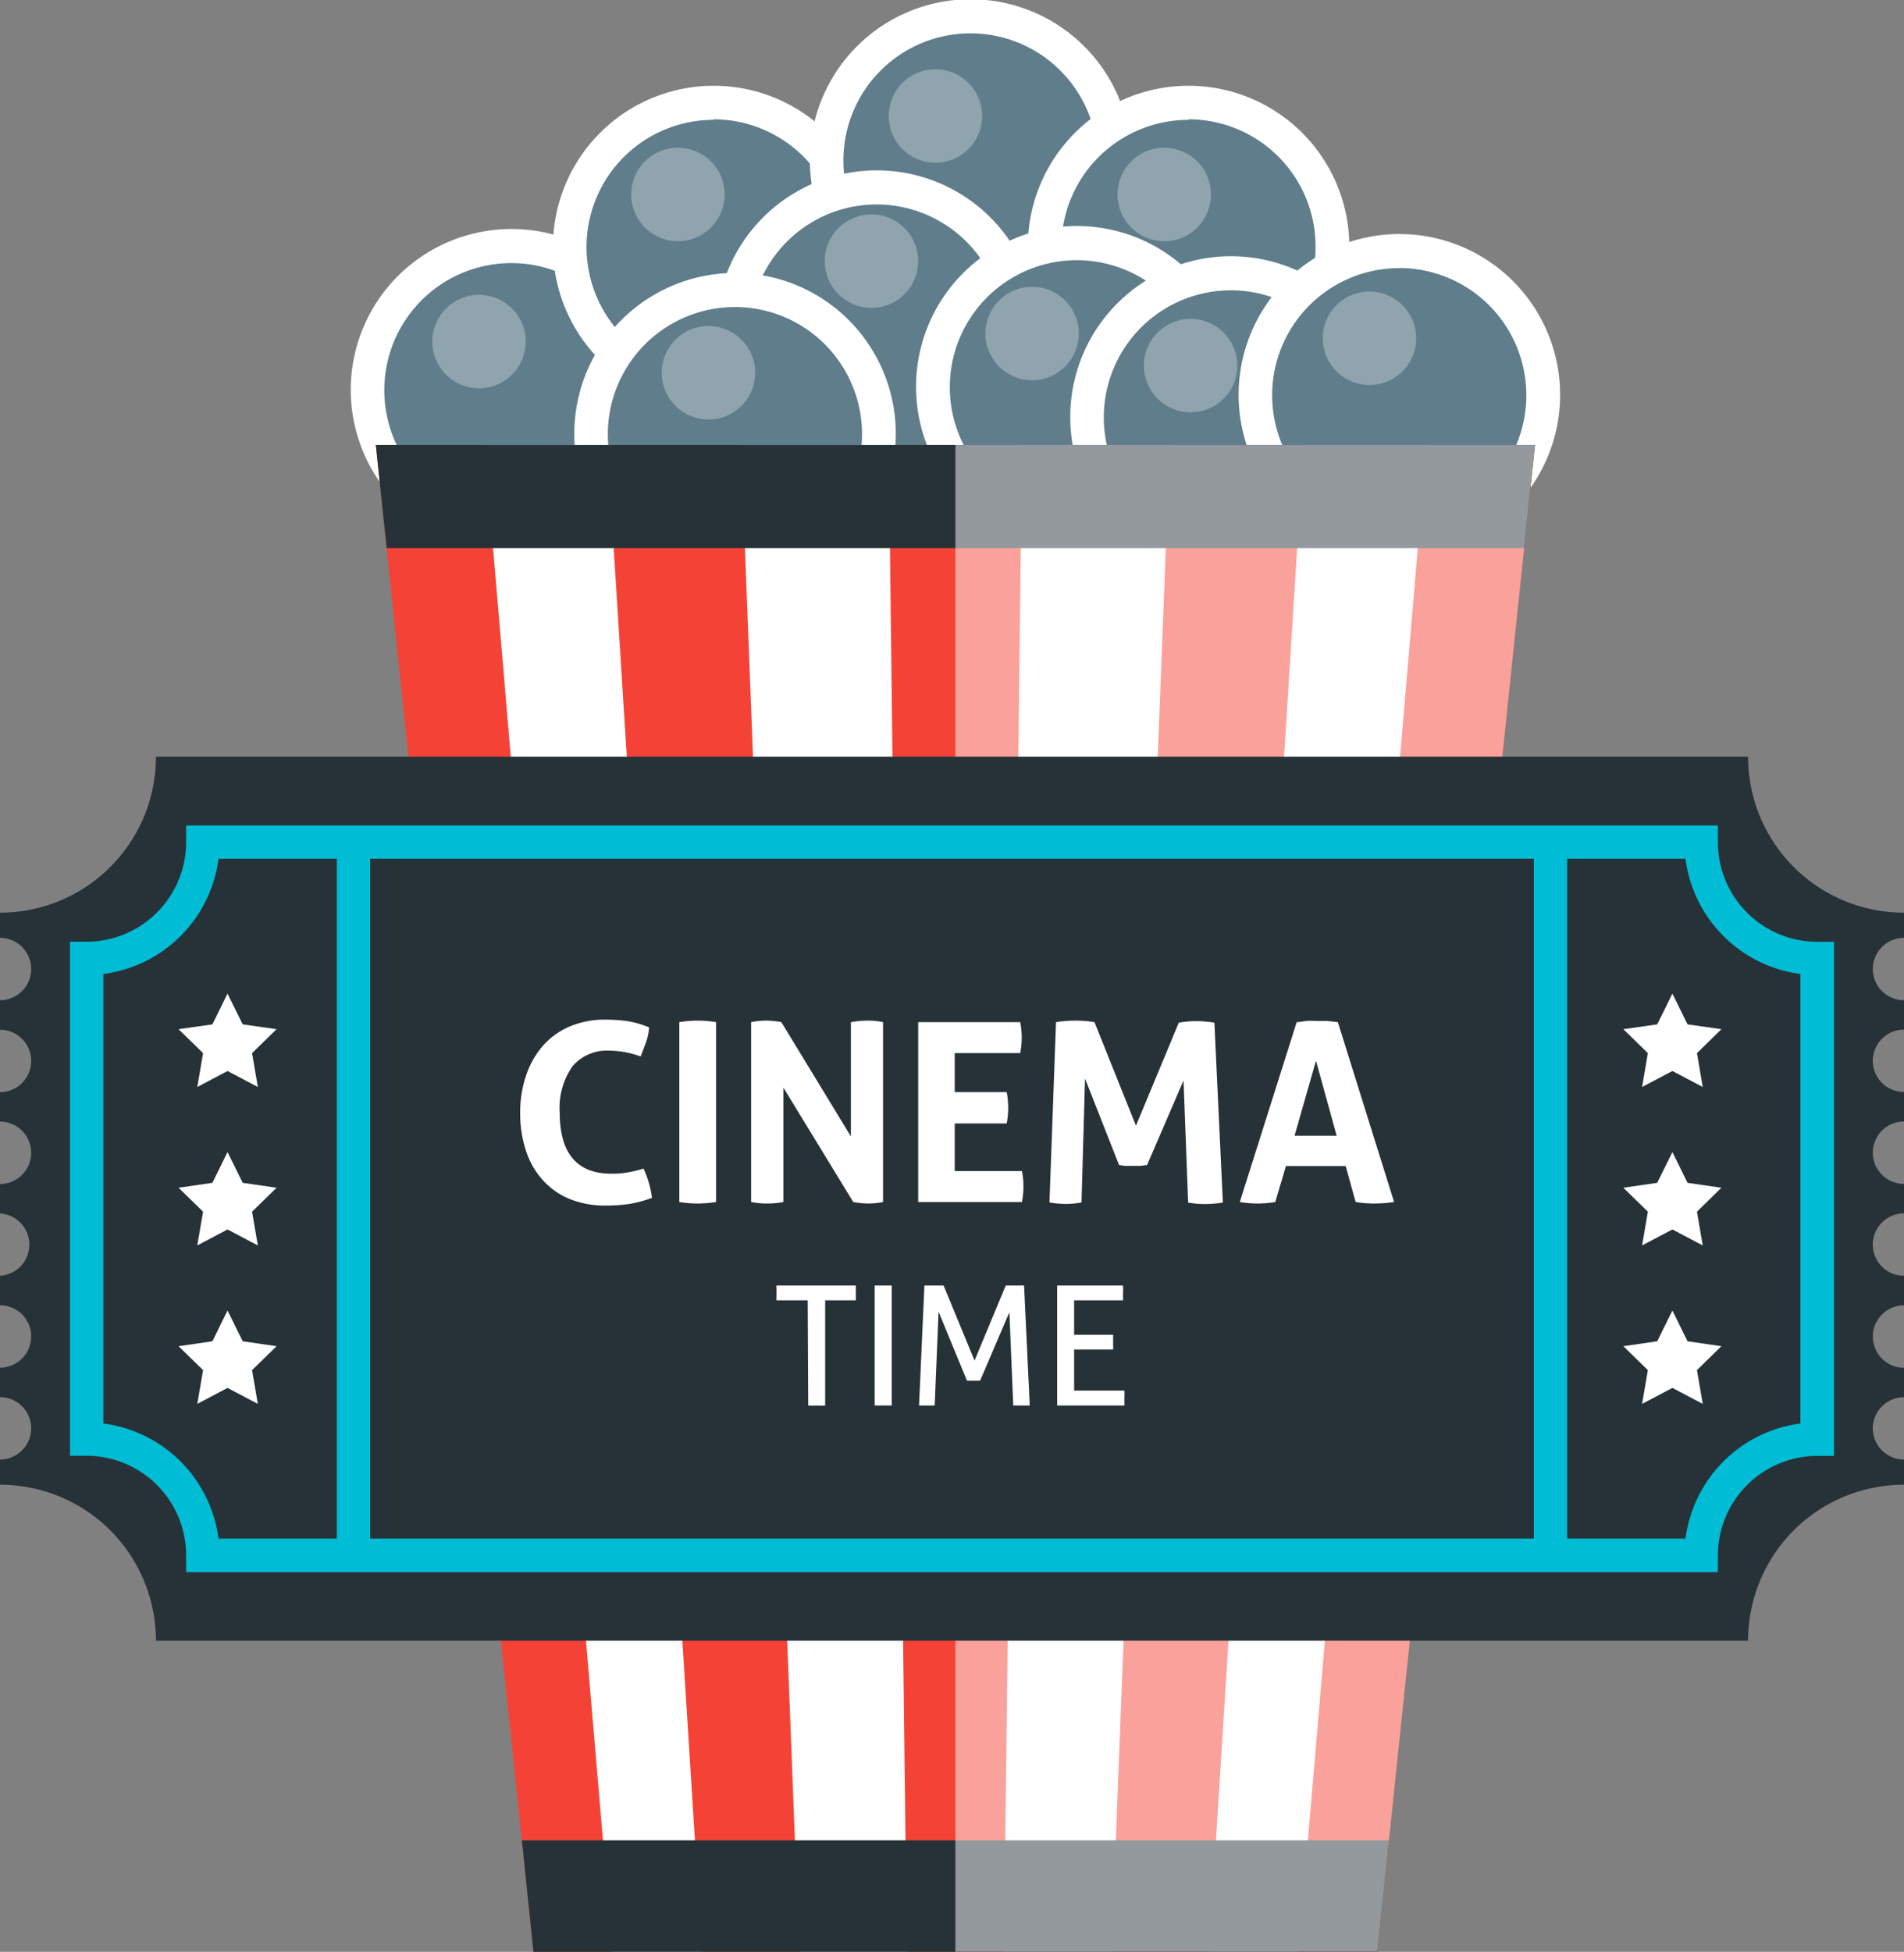 <svg xmlns="http://www.w3.org/2000/svg" viewBox="0 0 177.67 182.06"><rect x="0" y="0" width="177.67" height="182.06" fill="#808080" stroke="none"/><defs><style>.cls-1{isolation:isolate;}.cls-2{fill:#607d8b;}.cls-3,.cls-4{fill:#fff;}.cls-4,.cls-7{mix-blend-mode:overlay;}.cls-4{opacity:0.3;}.cls-5{fill:#f44336;}.cls-6{fill:#263238;}.cls-7{opacity:0.5;}.cls-8{fill:#00bcd4;}</style></defs><g class="cls-1"><g id="Layer_1" data-name="Layer 1"><circle class="cls-2" cx="47.73" cy="36.4" r="13.41" transform="translate(4.14 77.66) rotate(-80.76)"/><path class="cls-3" d="M47.73,51.36a15,15,0,1,1,15-15A15,15,0,0,1,47.73,51.36Zm0-26.82A11.86,11.86,0,1,0,59.58,36.4,11.87,11.87,0,0,0,47.73,24.54Z"/><circle class="cls-4" cx="44.7" cy="31.86" r="4.36"/><circle class="cls-2" cx="66.6" cy="22.99" r="13.41"/><path class="cls-3" d="M66.6,38a15,15,0,1,1,15-15A15,15,0,0,1,66.6,38Zm0-26.82A11.86,11.86,0,1,0,78.45,23,11.87,11.87,0,0,0,66.6,11.13Z"/><circle class="cls-2" cx="90.57" cy="14.97" r="13.41"/><path class="cls-3" d="M90.57,29.93a15,15,0,1,1,15-15A15,15,0,0,1,90.57,29.93Zm0-26.82A11.86,11.86,0,1,0,102.42,15,11.86,11.86,0,0,0,90.57,3.11Z"/><circle class="cls-2" cx="110.91" cy="22.99" r="13.41"/><path class="cls-3" d="M110.91,38a15,15,0,1,1,15-15A15,15,0,0,1,110.91,38Zm0-26.82A11.86,11.86,0,1,0,122.76,23,11.86,11.86,0,0,0,110.91,11.13Z"/><circle class="cls-2" cx="81.81" cy="30.92" r="13.41" transform="translate(37.74 106.46) rotate(-80.45)"/><path class="cls-3" d="M81.81,45.89a15,15,0,1,1,15-15A15,15,0,0,1,81.81,45.89Zm0-26.82A11.85,11.85,0,1,0,93.66,30.92,11.87,11.87,0,0,0,81.81,19.07Z"/><circle class="cls-2" cx="68.59" cy="40.49" r="13.41" transform="translate(17.93 101.96) rotate(-81.06)"/><path class="cls-3" d="M68.59,55.46a15,15,0,1,1,15-15A15,15,0,0,1,68.59,55.46Zm0-26.82A11.86,11.86,0,1,0,80.44,40.49,11.86,11.86,0,0,0,68.59,28.64Z"/><circle class="cls-2" cx="100.48" cy="36.12" r="13.41"/><path class="cls-3" d="M100.48,51.08a15,15,0,1,1,15-15A15,15,0,0,1,100.48,51.08Zm0-26.81a11.85,11.85,0,1,0,11.85,11.85A11.86,11.86,0,0,0,100.48,24.27Z"/><circle class="cls-2" cx="114.87" cy="38.94" r="13.41" transform="translate(50.49 141.73) rotate(-76.67)"/><path class="cls-3" d="M114.87,53.9a15,15,0,1,1,15-15A15,15,0,0,1,114.87,53.9Zm0-26.82a11.86,11.86,0,1,0,11.85,11.86A11.87,11.87,0,0,0,114.87,27.08Z"/><circle class="cls-2" cx="130.58" cy="36.86" r="13.41" transform="translate(-4.13 53.07) rotate(-22.63)"/><path class="cls-3" d="M130.58,51.83a15,15,0,1,1,15-15A15,15,0,0,1,130.58,51.83Zm0-26.82a11.86,11.86,0,1,0,11.85,11.85A11.87,11.87,0,0,0,130.58,25Z"/><polygon class="cls-5" points="128.52 182.06 49.78 182.06 35.07 41.51 143.23 41.51 128.52 182.06"/><polygon class="cls-3" points="121.16 182.06 57.15 182.06 45.19 41.51 133.12 41.51 121.16 182.06"/><polygon class="cls-5" points="112.81 182.06 65.5 182.06 56.66 41.51 121.65 41.51 112.81 182.06"/><polygon class="cls-3" points="103.72 182.06 74.58 182.06 69.14 41.51 109.16 41.51 103.72 182.06"/><polygon class="cls-5" points="93.68 182.06 84.62 182.06 82.93 41.51 95.37 41.51 93.68 182.06"/><polygon class="cls-6" points="48.7 171.66 49.78 182.06 57.15 182.06 65.5 182.06 74.58 182.06 84.62 182.06 93.68 182.06 103.72 182.06 112.81 182.06 121.16 182.06 128.52 182.06 129.61 171.66 48.7 171.66"/><polygon class="cls-6" points="142.23 51.13 143.23 41.51 133.12 41.51 121.65 41.51 109.16 41.51 95.37 41.51 35.07 41.51 36.08 51.13 142.23 51.13"/><g class="cls-7"><polygon class="cls-3" points="89.15 41.51 89.15 182.06 93.68 182.06 103.72 182.06 112.81 182.06 121.15 182.06 121.16 182.06 128.52 182.06 128.52 182.06 143.23 41.51 143.23 41.51 89.15 41.51"/></g><path class="cls-4" d="M70.47,34.77a4.36,4.36,0,1,1-4.35-4.36A4.36,4.36,0,0,1,70.47,34.77Z"/><circle class="cls-4" cx="96.31" cy="31.11" r="4.36"/><path class="cls-4" d="M91.65,10.82a4.36,4.36,0,1,1-4.36-4.36A4.36,4.36,0,0,1,91.65,10.82Z"/><path class="cls-4" d="M85.68,24.4A4.36,4.36,0,1,1,81.32,20,4.36,4.36,0,0,1,85.68,24.4Z"/><path class="cls-4" d="M113,18.14a4.36,4.36,0,1,1-4.36-4.36A4.36,4.36,0,0,1,113,18.14Z"/><circle class="cls-4" cx="111.1" cy="34.1" r="4.36"/><path class="cls-4" d="M132.15,31.55a4.36,4.36,0,1,1-4.36-4.36A4.36,4.36,0,0,1,132.15,31.55Z"/><path class="cls-4" d="M67.62,18.14a4.36,4.36,0,1,1-4.36-4.36A4.36,4.36,0,0,1,67.62,18.14Z"/><path class="cls-6" d="M174.76,133.24a2.91,2.91,0,0,1,2.91-2.91v-2.75a2.91,2.91,0,1,1,0-5.82V119a2.91,2.91,0,1,1,0-5.82v-2.75a2.91,2.91,0,0,1,0-5.82v-2.75a2.91,2.91,0,1,1,0-5.82V93.3a2.91,2.91,0,1,1,0-5.82V85.13a14.54,14.54,0,0,1-14.55-14.55H14.55A14.54,14.54,0,0,1,0,85.13v2.35A2.91,2.91,0,0,1,0,93.3v2.75a2.91,2.91,0,0,1,0,5.82v2.75a2.91,2.91,0,0,1,0,5.82v2.75A2.91,2.91,0,0,1,0,119v2.75a2.91,2.91,0,0,1,0,5.82v2.75a2.91,2.91,0,1,1,0,5.82v2.35a14.54,14.54,0,0,1,14.55,14.55H163.12a14.54,14.54,0,0,1,14.55-14.55v-2.35A2.91,2.91,0,0,1,174.76,133.24Z"/><path class="cls-8" d="M160.3,146.64H17.37v-1.56a9.3,9.3,0,0,0-9.29-9.29H6.53V87.84H8.08a9.3,9.3,0,0,0,9.29-9.29V77H160.3v1.56a9.3,9.3,0,0,0,9.29,9.29h1.55v47.95h-1.55a9.3,9.3,0,0,0-9.29,9.29ZM20.39,143.52H157.28A12.44,12.44,0,0,1,168,132.78V90.85A12.44,12.44,0,0,1,157.28,80.1H20.39A12.43,12.43,0,0,1,9.64,90.85v41.93A12.43,12.43,0,0,1,20.39,143.52Z"/><rect class="cls-8" x="31.43" y="78.55" width="3.11" height="66.53"/><rect class="cls-8" x="143.13" y="78.55" width="3.11" height="66.53"/><path class="cls-3" d="M60.05,109a9,9,0,0,1,.5,1.34,9.54,9.54,0,0,1,.29,1.39,11.13,11.13,0,0,1-2.18.58,15.05,15.05,0,0,1-2.09.14,8.75,8.75,0,0,1-3.48-.64,6.92,6.92,0,0,1-2.5-1.8,7.57,7.57,0,0,1-1.53-2.74,11,11,0,0,1-.52-3.46,10.73,10.73,0,0,1,.54-3.46,8.22,8.22,0,0,1,1.55-2.77,7.05,7.05,0,0,1,2.5-1.82,8.37,8.37,0,0,1,3.37-.65,14.65,14.65,0,0,1,2.07.14,9.09,9.09,0,0,1,2,.58,5,5,0,0,1-.28,1.37c-.16.44-.33.89-.51,1.34a10.5,10.5,0,0,0-1.45-.4A9.17,9.17,0,0,0,56.88,98a4.21,4.21,0,0,0-3.45,1.45,6.71,6.71,0,0,0-1.2,4.33q0,5.7,4.83,5.7a8.52,8.52,0,0,0,1.52-.12A11.66,11.66,0,0,0,60.05,109Z"/><path class="cls-3" d="M63.39,95.34a10.93,10.93,0,0,1,1.7-.14,11.52,11.52,0,0,1,1.73.14v16.78a11.34,11.34,0,0,1-1.7.14,11.11,11.11,0,0,1-1.73-.14Z"/><path class="cls-3" d="M70.09,95.34a7.49,7.49,0,0,1,1.37-.14,8.17,8.17,0,0,1,1.45.14L79.4,106V95.34A10.21,10.21,0,0,1,81,95.2a7.15,7.15,0,0,1,1.4.14v16.78a7.74,7.74,0,0,1-1.35.14,8.41,8.41,0,0,1-1.43-.14L73.1,101.45v10.67a8.6,8.6,0,0,1-1.52.14,8.1,8.1,0,0,1-1.49-.14Z"/><path class="cls-3" d="M85.68,95.34H95.2a7.43,7.43,0,0,1,.14,1.42,7.64,7.64,0,0,1-.14,1.47H89.09v3.64h4.85a8.17,8.17,0,0,1,.14,1.45,8,8,0,0,1-.14,1.47H89.09v4.44h6.27a6.71,6.71,0,0,1,.14,1.42,7.05,7.05,0,0,1-.14,1.47H85.68Z"/><path class="cls-3" d="M98.54,95.34a12.53,12.53,0,0,1,1.79-.14,11.92,11.92,0,0,1,1.8.14L106,105l4-9.61a8.78,8.78,0,0,1,1.61-.14,10.57,10.57,0,0,1,1.71.14l.79,16.78a11.19,11.19,0,0,1-1.68.14,9,9,0,0,1-1.56-.14l-.43-11.39-3.4,7.89-.68.08c-.23,0-.47,0-.7,0l-.61,0a3.68,3.68,0,0,1-.63-.09l-3.17-8.05-.33,11.55a8.17,8.17,0,0,1-1.45.14,9.28,9.28,0,0,1-1.54-.14Z"/><path class="cls-3" d="M121,95.34c.32,0,.64-.08.93-.11s.62,0,1,0,.62,0,.91,0l1,.11,5.25,16.78a13.27,13.27,0,0,1-1.86.14,10.92,10.92,0,0,1-1.73-.14l-.93-3.36H120l-1,3.36a10.11,10.11,0,0,1-1.61.14,10.73,10.73,0,0,1-1.7-.14Zm3.73,10.6-1.93-7-2,7Z"/><path class="cls-3" d="M75.37,121.29H72.46a1.74,1.74,0,0,1,0-.34c0-.12,0-.24,0-.36s0-.23,0-.35a1.63,1.63,0,0,1,0-.33h7.4a3.06,3.06,0,0,1,0,.32c0,.12,0,.23,0,.35s0,.23,0,.36a2.94,2.94,0,0,1,0,.35H77v9.81a6.35,6.35,0,0,1-.78,0,6.69,6.69,0,0,1-.8,0Z"/><path class="cls-3" d="M81.62,119.91l.39,0h.81l.39,0V131.1l-.38,0-.42,0-.41,0-.38,0Z"/><path class="cls-3" d="M86.26,119.91l.43,0h.93l.43,0,2.89,7,2.91-7,.39,0h.9a3.47,3.47,0,0,1,.42,0l.53,11.19-.38,0-.39,0-.4,0-.37,0-.36-8.7-2.73,6.38a4.49,4.49,0,0,1-.64,0,3.81,3.81,0,0,1-.59,0l-2.65-6.43-.36,8.75-.35,0-.36,0-.39,0-.36,0Z"/><path class="cls-3" d="M98.65,119.91h6.14a4.72,4.72,0,0,1,0,.68c0,.12,0,.24,0,.36a1.76,1.76,0,0,1,0,.34h-4.56v3.21h3.64a2.88,2.88,0,0,1,0,.33c0,.12,0,.24,0,.35s0,.24,0,.36a2.75,2.75,0,0,1,0,.34h-3.64v3.83h4.69a4.93,4.93,0,0,1,0,.69c0,.11,0,.23,0,.35a1.9,1.9,0,0,1,0,.35H98.65Z"/><polygon class="cls-3" points="21.23 92.68 22.65 95.55 25.81 96 23.52 98.23 24.06 101.39 21.23 99.9 18.41 101.39 18.95 98.23 16.66 96 19.82 95.55 21.23 92.68"/><polygon class="cls-3" points="21.23 107.46 22.65 110.33 25.81 110.79 23.52 113.02 24.06 116.17 21.23 114.68 18.41 116.17 18.95 113.02 16.66 110.79 19.82 110.33 21.23 107.46"/><polygon class="cls-3" points="21.23 122.24 22.65 125.11 25.81 125.57 23.52 127.8 24.06 130.95 21.23 129.46 18.41 130.95 18.95 127.8 16.66 125.57 19.82 125.11 21.23 122.24"/><polygon class="cls-3" points="156.06 92.68 157.47 95.55 160.63 96 158.35 98.23 158.89 101.39 156.06 99.9 153.23 101.39 153.77 98.23 151.48 96 154.64 95.55 156.06 92.68"/><polygon class="cls-3" points="156.06 107.46 157.47 110.33 160.63 110.79 158.35 113.02 158.89 116.17 156.06 114.68 153.23 116.17 153.77 113.02 151.48 110.79 154.64 110.33 156.06 107.46"/><polygon class="cls-3" points="156.06 122.24 157.47 125.11 160.63 125.57 158.35 127.8 158.89 130.95 156.06 129.46 153.23 130.95 153.77 127.8 151.48 125.57 154.64 125.11 156.06 122.24"/></g></g></svg>